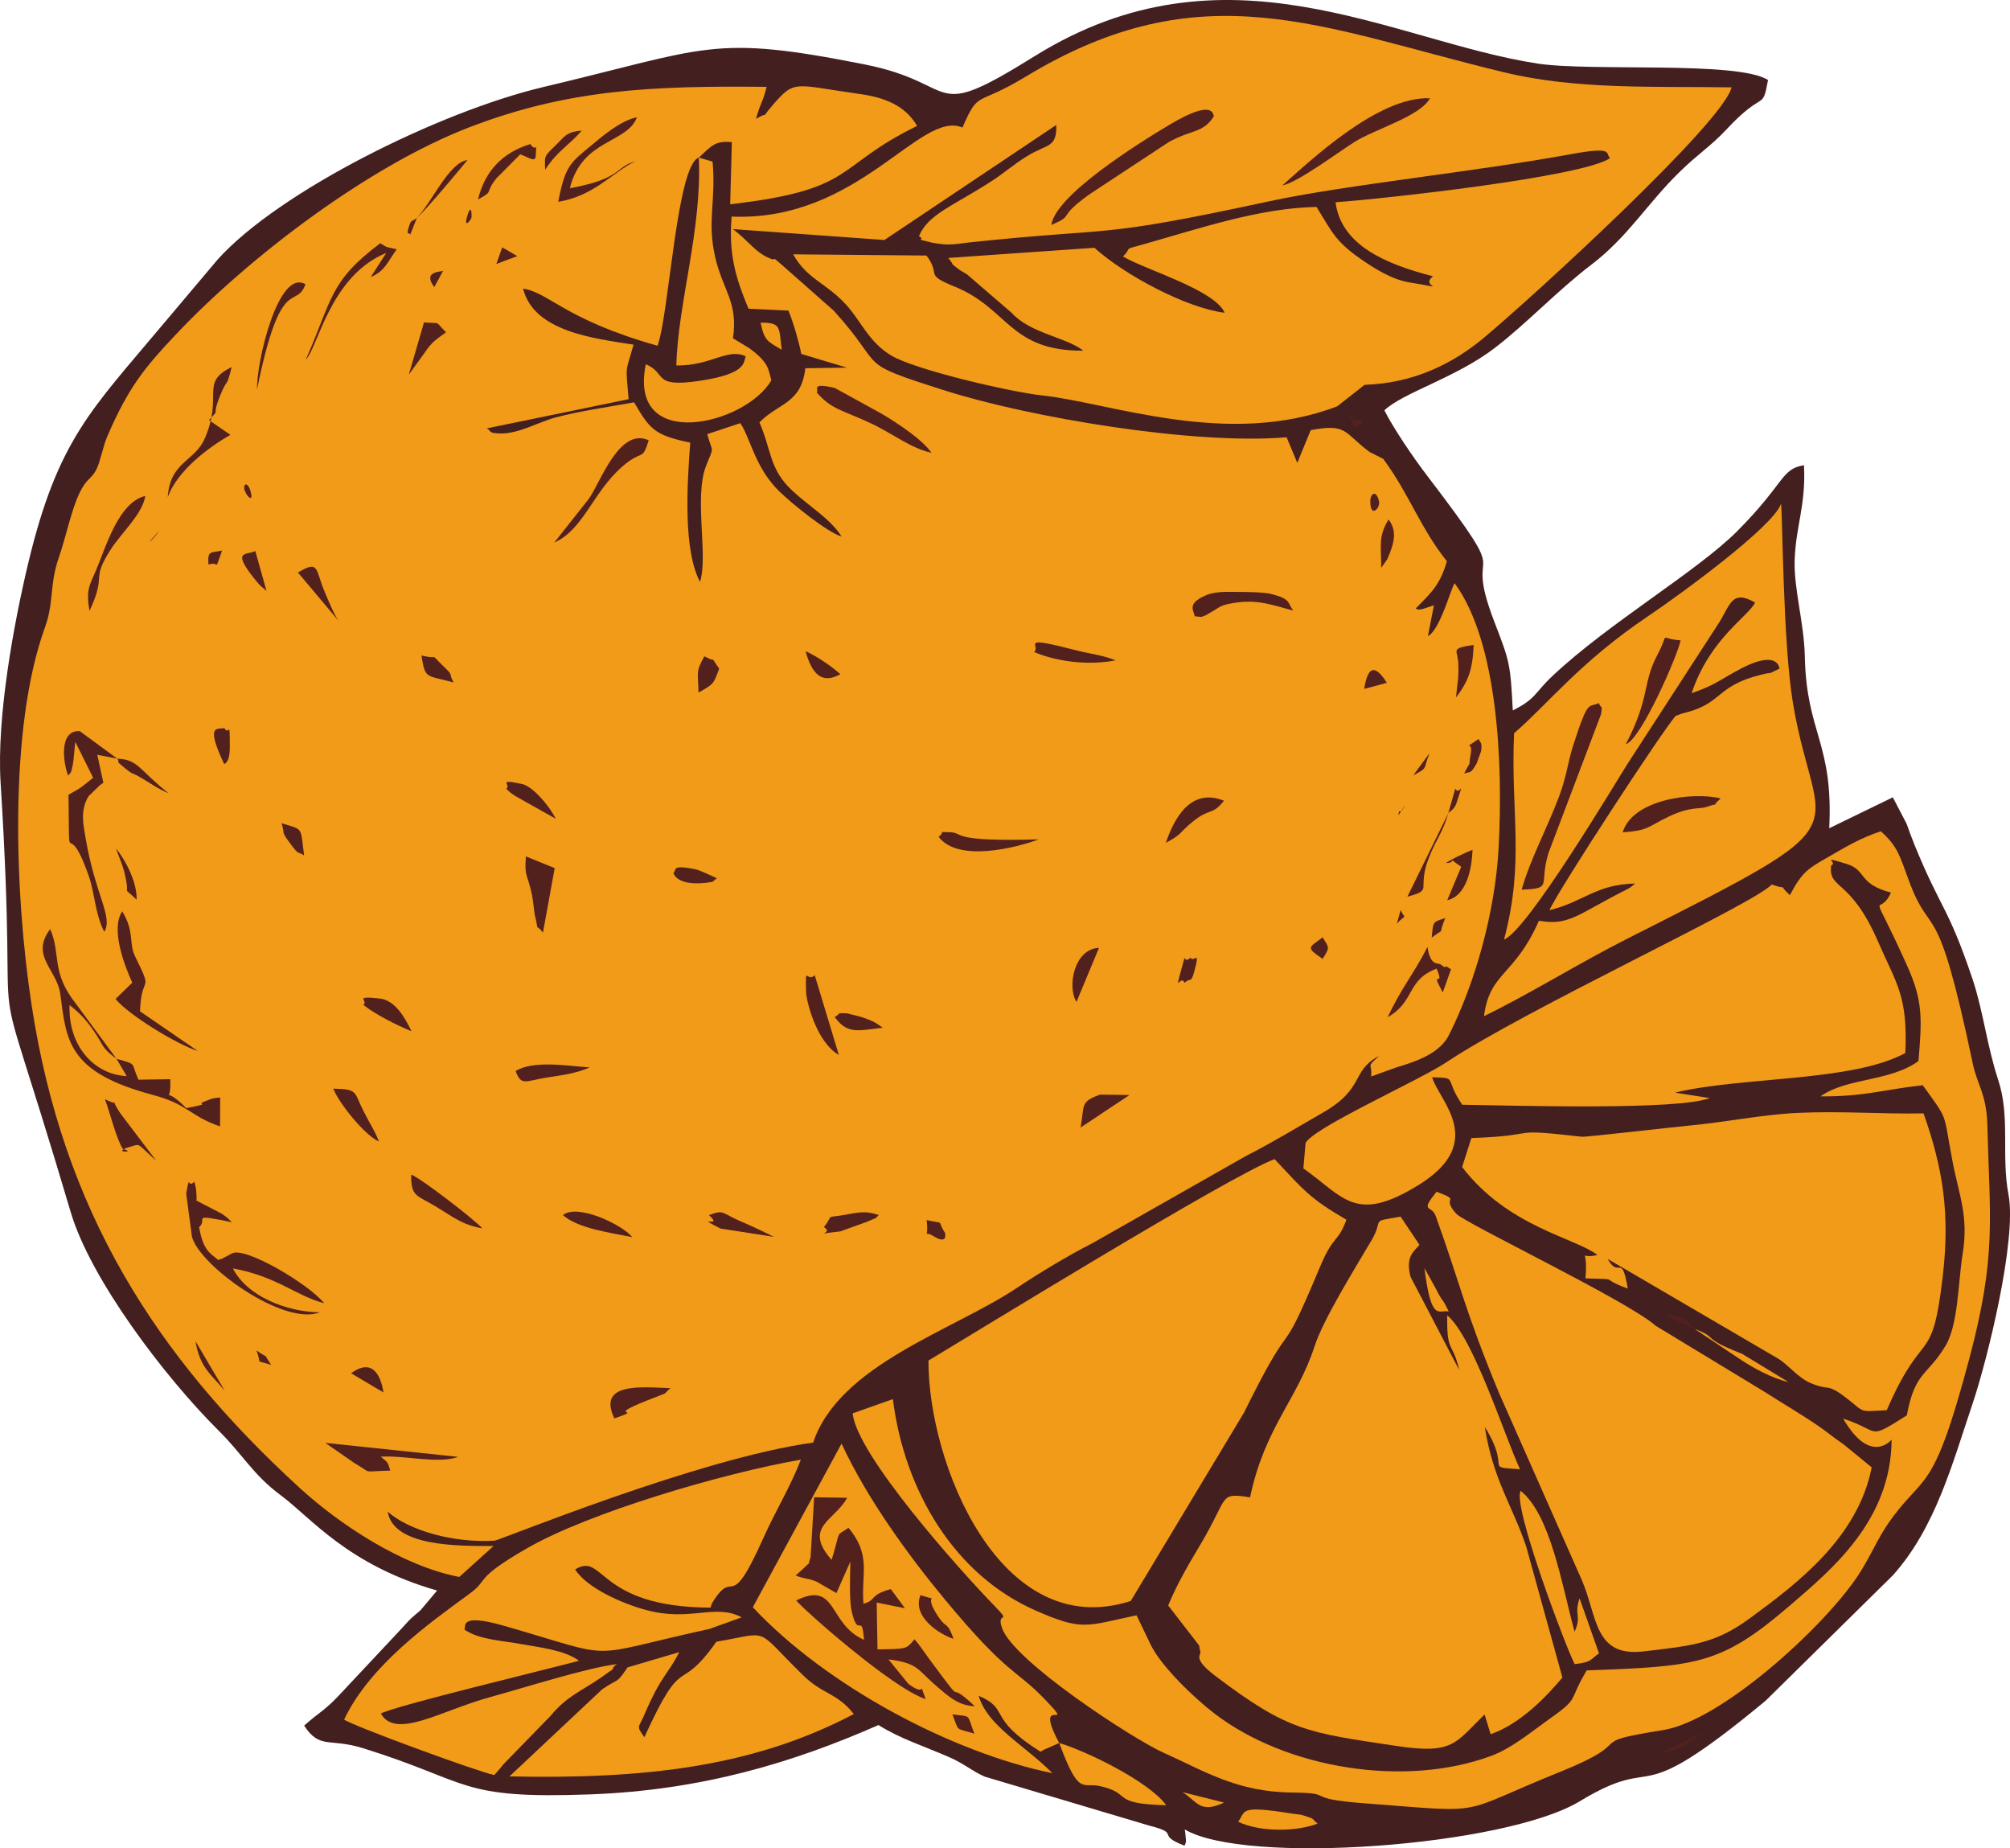 <svg version="1.1" id="图层_1" x="0px" y="0px" width="165.016px" height="151.707px" viewBox="0 0 165.016 151.707" enable-background="new 0 0 165.016 151.707" xml:space="preserve" xmlns="http://www.w3.org/2000/svg" xmlns:xlink="http://www.w3.org/1999/xlink" xmlns:xml="http://www.w3.org/XML/1998/namespace">
  <path fill="#441F20" d="M35.883,130.551l-1.354,1.613c-0.781,0.677-0.705,0.553-1.488,1.428l-5.247,5.6
	c-1.233,1.289-1.548,1.308-2.826,2.447c1.313,1.978,2.025,0.98,4.848,1.856c8.938,2.786,7.764,4.188,18.655,3.787
	c9.232-0.343,16.757-2.658,23.65-5.691c1.771,1.118,3.634,1.69,5.783,2.626c1.259,0.547,1.81,1.098,2.927,1.605l13.503,4.02
	c2.697,0.682,0.453,0.7,2.917,1.654c0.157-0.384,0.119-0.292,0.09-0.707c-0.167-2.279-0.659,0.83-0.09-0.637
	c4.965,2.968,26.308,1.399,32.432-2.299c6.926-4.184,3.883,1.19,15.282-8.27l10.433-10.279c3.498-3.906,4.867-9.125,6.546-14.091
	c1.198-3.544,3.653-13.45,2.949-17.162c-0.615-3.247,0.172-6.339-0.854-9.444c-0.917-2.781-1.229-5.661-2.099-8.246
	c-2.021-6.005-2.565-5.634-4.77-11.033c-0.273-0.675-0.391-1.021-0.641-1.713l-1.133-2.172l-5.22,2.537
	c0.351-7.01-1.866-7.785-2.003-14.065c-0.059-2.786-0.905-5.549-0.837-7.913c0.083-2.803,0.939-4.529,0.766-7.82
	c-1.922,0.327-1.52,1.438-5.477,5.41c-3.31,3.32-10.541,7.53-15.178,11.896c-1.488,1.402-1.315,1.85-3.25,2.822
	c-0.201-3.835-0.242-3.973-1.501-7.239c-2.837-7.351,2.202-1.907-5.58-12.092c-1.104-1.448-2.719-3.823-3.462-5.298
	c1.527-1.457,5.854-2.669,9.038-5.103c2.665-2.041,5.21-4.769,7.944-6.845c2.973-2.254,4.6-5.021,7.211-7.577
	c1.567-1.54,2.604-2.152,3.874-3.514c3.158-3.394,2.938-1.432,3.431-4.074c-2.491-1.596-14.516-0.674-18.925-1.351
	C114.263,3.379,100.674-5.177,84.942,4.61c-8.938,5.56-5.918,2.272-13.956,0.677c-12.564-2.49-12.783-1.364-26.408,1.864
	c-8.496,2.014-21.69,8.558-26.712,14.153l-4.511,5.347c-5.801,6.936-8.599,9.397-11.031,19.545
	c-1.187,4.956-2.609,12.646-2.274,18.05C1.688,90.57-1.617,74.441,5.811,99.51c1.628,5.484,7.686,13.49,12.148,17.926
	c2.003,1.987,2.821,3.615,5.076,5.284C25.53,124.564,28.51,128.439,35.883,130.551z" class="color c1"/>
  <g>
    <path fill="#F29B19" d="M101.65,149.525c0.673-0.892-0.017-1.373,4.484-0.658c0.455,0.072,0.519,0.029,0.933,0.16
		c0.999,0.316,0.554,0.218,1.104,0.652C106.459,150.355,103.408,150.389,101.65,149.525z" class="color c2"/>
    <path fill="#F29B19" d="M97.08,147.098l3.412,0.854C98.519,148.881,98.322,147.898,97.08,147.098z" class="color c2"/>
    <path fill="#F29B19" d="M86.958,143.066c2.159,0.629,7.374,3.149,8.786,5.107c-4.689-0.123-2.688-0.945-5.425-1.568
		C88.825,146.268,88.609,147.486,86.958,143.066z" class="color c2"/>
    <path fill="#F29B19" d="M52.901,142.589c3.308-7.235,2.688-3.284,5.913-7.839c4.537-0.762,3.012-1.271,7.104,2.745
		c1.64,1.608,2.766,1.417,4.178,3.192c-8.313,4.377-17.298,5.35-28.271,5.119l7.61-7.146c1.404-0.969,1.1-0.354,2.086-1.803
		l4.246-1.252c-0.947,1.867-1.469,1.877-2.859,5.121C52.418,141.887,52.213,141.609,52.901,142.589z" class="color c2"/>
    <path fill="#F29B19" d="M86.958,143.066l-1.176,0.513c-0.07,0.034-0.245,0.125-0.361,0.201c-4.496-2.837-2.429-3.448-5.072-4.589
		c0.703,2.451,3.696,3.998,6.056,6.351c-8.309-1.703-18.62-7.212-24.6-13.621l7.285-13.432c2.096,4.532,5.523,9.227,8.471,12.782
		c5.17,6.242,5.818,5.722,8.163,8.152C88.542,142.357,84.707,138.846,86.958,143.066z" class="color c2"/>
    <path fill="#F29B19" d="M124.845,122.371c2.445,1.966,3.355,7.613,4.423,11.563c0.62-1.365-0.08-1.332,0.412-2.742l1.595,4.52
		c-0.709,0.467-0.546,0.727-2,0.875C128.547,135.188,124.126,123.499,124.845,122.371z" class="color c2"/>
    <path fill="#F29B19" d="M58.322,131.954c-9.382-0.044-8.69-4.617-11.108-3.132c0.974,1.504,3.767,2.764,5.815,3.324
		c3.669,0.998,5.658-0.568,7.861,0.604l-2.629,0.947c-10.666,2.341-7.166,2.545-16.85-0.244c-3.877-1.118-3.09,0.127-3.295,0.299
		c1.256,0.846,3.016,0.889,4.671,1.193c1.49,0.273,3.544,0.48,4.75,1.367c-2.108,0.586-15.437,3.776-16.269,4.34
		c1.243,2.145,4.91-0.24,8.97-1.355c2.867-0.783,7.979-2.421,10.408-2.705c-0.101,0.105-0.245,0.124-0.303,0.313
		c-0.057,0.185-0.227,0.231-0.304,0.29l-0.641,0.461c-1.813,1.24-2.866,1.568-4.202,3.185l-3.881,3.984
		c-0.069,0.083-0.168,0.214-0.229,0.286l-0.507,0.584c-1.325-0.26-11.606-4.03-12.328-4.553c2.122-4.476,7.042-7.951,10.318-10.345
		c1.613-1.177,0.266-1.162,4.7-3.718c5.04-2.905,15.988-6.141,22.479-7.273c-0.841,2.205-2.05,4.139-3.08,6.439
		c-2.92,6.525-2.281,2.178-4.216,5.35C58.415,131.669,58.382,131.84,58.322,131.954z" class="color c2"/>
    <path fill="#F29B19" d="M139.133,109.08c2.008,0.754,0.394,0.677,3.895,2.046l3.801,2.31c-1.345-0.295-2.877-1.154-3.85-1.789
		L139.133,109.08z" class="color c2"/>
    <path fill="#F29B19" d="M116.939,104.08l0.91,1.636c0.703,1.402,0.45,0.601,1.089,1.931
		C118.135,107.452,117.518,108.648,116.939,104.08z" class="color c2"/>
    <path fill="#F29B19" d="M119.79,112.439c-0.532-2.369-1.037-1.321-0.973-4.479c2.157,1.824,4.72,9.955,5.972,12.635
		c-3.083-0.226-0.629,0.149-2.891-3.473c0.688,4.372,2.27,6.451,3.4,9.816l2.972,10.756c-1.249,1.479-3.379,3.771-5.892,4.652
		l-0.495-1.621c-2.434,2.351-2.545,3.285-7.225,2.584c-7.385-1.107-8.886-1.218-14.855-5.729c-1.934-1.46-1.189-1.727-1.253-1.967
		c-0.299-1.209,0.336,0.094-0.324-0.838l-2.322-3c0.818-1.945,1.682-3.372,2.69-5.073c2.33-3.929,1.429-4.19,4.033-3.802
		c1.226-5.788,3.859-7.973,5.295-12.397c0.73-2.246,3.343-6.43,4.688-8.72c1.065-1.821-0.245-1.465,2.376-1.924l1.548,2.315
		c-0.411,0.521-1.183,0.925-0.73,2.63L119.79,112.439z" class="color c2"/>
    <path fill="#F29B19" d="M92.831,131.408c-10.732,3.451-16.64-11.332-16.606-19.736c3.666-2.191,24.796-15.197,28.415-16.531
		c2.392,2.543,2.854,3.205,5.898,4.976c-0.698,1.897-1.065,1.237-2.151,3.827c-3.686,8.812-1.78,2.945-6.26,12.008L92.831,131.408z" class="color c2"/>
    <path fill="#F29B19" d="M117.939,97.816c2.183,0.839,0.265,0.313,1.621,1.811c0.697,0.771,14.092,7.155,16.387,9.205l8.895,5.393
		c1.613,1.039,3.089,1.879,4.53,2.881c0.698,0.483,1.202,0.92,1.98,1.445l2.309,1.889c-1.13,5.766-6.086,9.522-10.017,12.398
		c-2.837,2.076-4.693,2.236-8.72,2.71c-4.08,0.481-3.777-2.909-5.066-5.87l-6.79-15.337c-2.82-6.798-3.242-9.132-5.205-14.543
		C117.521,98.861,116.534,99.564,117.939,97.816z" class="color c2"/>
    <path fill="#F29B19" d="M120.035,95.792l0.761-2.382c6.008-0.206,2.588-0.848,9.063-0.108c0.375,0.04,7.479-0.794,8.797-0.913
		c2.924-0.268,5.913-0.889,8.833-1.039c3.635-0.178,6.89,0.105,10.429,0.036c1.601,4.521,2.18,8.229,1.577,13.374
		c-0.888,7.596-1.564,3.971-4.595,10.986c-2.35,0.135-1.76,0.207-3.238-0.936c-1.808-1.402-1.354-0.563-3.083-1.318
		c-0.95-0.419-1.708-1.395-2.531-1.938l-14.068-8.226c0.961,1.711,1.136-0.595,1.657,2.437c-2.583-0.937-0.364-0.726-3.476-0.839
		c0.26-2.804-0.71-1.495,0.987-1.919C129.274,101.575,123.832,100.723,120.035,95.792z" class="color c2"/>
    <path fill="#F29B19" d="M150.329,71.037c-0.229,2.027,1.572,0.989,3.856,6.251c1.512,3.487,2.451,4.438,2.238,9.142
		c-4.374,2.387-13.432,1.924-18.908,3.254l2.854,0.444c-2.552,1.008-15.62,0.626-20.321,0.55c-1.535-2.24-0.29-2.195-2.472-2.255
		c0.516,1.871,4.598,5.313-1.114,8.843c-5.196,3.207-6.121,1-9.457-1.363l0.177-2.074c0.553-1.234,9.324-5.145,11.526-6.616
		c6.605-4.405,25.392-13.061,26.74-14.612c1.693,0.578,0.263-0.284,1.494,0.874c1.04-1.977,1.548-2.203,3.156-3.135
		c1.508-0.871,2.649-1.556,4.309-2.108c1.415,1.252,1.571,2.072,2.315,4.07c1.885,5.083,2.234,0.667,5.238,15.002
		c0.371,1.764,1.129,2.483,1.195,5.025c0.199,7.708,0.771,10.716-1.465,19.135c-3.066,11.553-3.674,9.276-6.655,13.553
		c-0.919,1.32-1.544,2.883-2.539,4.369c-2.837,4.23-11.174,11.84-15.949,12.615c-6.877,1.115-1.762,0.732-8.425,3.416
		c-8.79,3.54-5.658,3.387-16.095,2.598c-5.25-0.396-2.188-0.846-5.891-0.883c-4.629-0.043-7.231-1.761-10.604-3.266
		c-2.521-1.129-12.362-7.537-13.275-10.254c-0.499-1.484,0.95-0.192-0.69-1.883c-2.826-2.912-11.255-12.349-11.564-15.723l3.3-1.168
		c0.956,7.602,5.104,14.447,11.71,17.35c3.901,1.715,4.137,1.265,8.295,0.396l1.184,2.464c0.928,1.829,3.585,4.349,5.22,5.604
		c5.939,4.544,15.662,6.089,22.72,3.467c1.685-0.63,3.229-1.928,4.515-2.84c2.88-2.045,1.668-1.409,3.318-4.174
		c9.088-0.328,11.026-0.45,16.727-5.363c3.471-2.985,8.269-6.983,8.305-13.578c-0.003,0-1.721,2.159-3.979-1.723
		c3.163,1.017,1.876,1.844,5.229-0.27c0.667-3.627,1.689-3.223,3.176-5.709c1.057-1.763,1.025-5.186,1.404-7.529
		c0.511-3.133-0.299-4.804-0.841-7.666c-0.79-4.166-0.281-3.188-2.429-6.188c-3.048,0.315-4.796,0.948-8.4,0.91
		c2.173-1.541,5.691-1.19,8.043-2.898c0.299-3.475,0.365-4.94-0.906-7.774c-3.258-7.252-2.388-3.738-1.351-6.051
		c-2.733-0.724-1.979-1.835-3.603-2.342C149.27,70.188,150.97,70.814,150.329,71.037z" class="color c2"/>
    <path fill="#F29B19" d="M121.833,83.405c0.467-3.642,2.498-3.251,4.508-7.832c2.458,0.431,3.156-0.505,6.924-2.421
		c0.733-0.371,0.541-0.288,0.981-0.634c-3.295,0.087-4.158,1.479-7.042,2.191c0.686-1.587,9.392-14.921,10.374-15.955l0.531-0.195
		c3.379-0.773,2.647-2.233,6.466-3.177c1.813-0.447-0.688,0.295,0.82-0.164l0.697-0.338c-0.018-0.015-0.065-1.788-3.711,0.294
		c-1.487,0.855-1.957,1.192-3.502,1.72c1.496-4.476,4.617-6.256,5.212-7.436c-1.995-1.137-2.021,0.254-3.096,1.86l-7.372,11.368
		c-1.014,1.594-8.197,13.662-10.144,14.433c1.713-6.455,0.533-10.391,0.823-16.935c2.837-2.45,5.407-5.843,11.012-9.615
		c2.598-1.749,10.274-7.342,10.906-9.22c0.127,0.829,0.151,11.426,0.976,16.353c1.907,11.444,6.553,9.168-13.539,19.315
		C129.582,79.076,125.66,81.542,121.833,83.405z" class="color c2"/>
    <path fill="#F29B19" d="M64.177,28.711c-1.163-0.691-1.433-0.744-1.734-2.229C64.156,26.486,63.942,26.829,64.177,28.711z" class="color c2"/>
    <path fill="#F29B19" d="M57.373,12.933l1.129,0.336c0.291,3.291-0.466,4.839,0.206,7.813c0.624,2.749,1.906,3.686,1.468,6.686
		l1.301,0.786c1.664,1.202,1.6,1.762,1.847,2.665c-2.13,3.671-11.797,5.961-10.305-1.321c1.767,0.731,0.48,1.926,4.312,1.376
		c4.023-0.582,3.688-1.536,3.894-2.027c-1.512-0.715-2.848,0.797-5.699,0.75C55.647,24.934,57.639,18.851,57.373,12.933z" class="color c2"/>
    <path fill="#F29B19" d="M57.373,12.933c-1.821,0.615-2.426,12.763-3.39,15.446c-7.61-2.145-8.894-4.362-11.038-4.689
		c0.867,3.514,5.763,4.085,9.068,4.599c-0.675,2.393-0.651,1.569-0.405,4.476l-11.647,2.398c0.474,0.259,0.063,0.379,1.081,0.415
		c1.488,0.059,3.22-0.957,4.577-1.317c2.032-0.536,4.497-0.882,6.438-1.238c1.271,2.167,1.646,2.705,4.609,3.307
		c-0.264,3.594-0.578,8.812,0.801,11.426c0.691-2.104-0.507-6.947,0.503-9.532c0.667-1.708,0.562-0.911,0.091-2.59l2.717-0.902
		c0.812,1.18,1.209,3.677,3.216,5.614c1,0.966,3.844,3.303,5.097,3.695c-0.909-1.46-2.645-2.461-4.044-3.768
		c-1.908-1.773-1.693-3.304-2.701-5.604c1.618-1.638,3.43-1.519,3.771-4.445l3.412-0.048l-3.743-1.125
		c-0.2-1.002-0.645-2.557-1.057-3.557l-3.279-0.157c-1.067-2.561-1.639-4.481-1.385-7.56c10.435,0.438,15.476-8.79,18.952-7.308
		c1.368-3.135,1.053-1.667,5.163-4.161c14.552-8.827,24.223-4.01,39.317-0.368c5.973,1.441,12.368,1.133,18.657,1.229
		c-0.604,2.812-16.137,17.05-20.321,20.548c-2.542,2.123-5.741,3.736-9.803,3.871l-2.25,1.763c-9,3.438-18.589-0.288-24.21-0.892
		c-2.607-0.281-10.479-2.116-12.402-3.277c-1.855-1.114-2.472-2.826-3.707-4.174c-1.652-1.81-3.198-2.083-4.343-4.133l10.946,0.1
		c1.24,1.656-0.264,1.503,2.307,2.548c4.454,1.811,4.476,5.287,10.567,5.262c-1.423-1.125-4.319-1.395-5.874-3.099l-3.688-3.179
		c-0.13-0.08-0.527-0.299-0.65-0.393c-0.877-0.688-0.212-0.106-0.87-0.943l11.993-0.835c2.512,2.27,7.581,4.952,10.696,5.335
		c-0.852-1.9-6.444-3.496-8.353-4.62c0.871-0.842-0.206-0.467,1.784-1.027c4.548-1.286,9.461-2.956,14.108-3.04
		c1.235,1.984,1.512,2.799,3.595,4.249c1.1,0.765,2.563,1.714,4.05,1.951c3.638,0.583,0.731,0.371,1.923-0.505
		c-3.78-0.977-7.552-2.506-8.007-6.081c3.892-0.271,20.285-2.072,22.54-3.619c-0.432-0.351,0.438-0.998-3.219-0.325
		c-7.813,1.438-18.461,2.51-24.779,3.87c-14.517,3.132-12.309,2.065-24.662,3.38c-0.754,0.08-1.238,0.2-2.022,0.149
		c-0.228-0.015-0.78-0.088-0.94-0.124c-1.844-0.444-0.415-0.116-1.118-0.543c0.739-1.795,2.729-2.432,5.953-4.515
		c1.105-0.714,1.77-1.344,2.896-2.039c1.711-1.053,2.47-0.663,2.425-2.577L72.61,19.699l-12.448-0.896
		c1.333,0.979,1.82,1.945,3.156,2.45c0.485,0.187-0.123-0.382,0.937,0.546l4.2,3.707c4.444,4.901,1.51,4.133,9.202,6.573
		c6.872,2.177,20.333,4.46,27.97,3.812l0.877,2.102l1.101-2.684c3.022-0.579,2.709,0.207,4.835,1.791l1.122,0.564
		c2.173,2.953,3.028,5.658,5.222,8.399c-0.538,1.908-1.268,2.575-2.561,3.886c0.327,0.158,0.438,0.091,1.501-0.273l-0.495,2.538
		c1.004-0.513,1.89-3.943,2.195-4.34c3.531,4.799,3.997,14.747,3.604,21.811c-0.282,5.051-1.857,10.874-4.079,15.285
		c-0.754,1.501-2.708,2.167-4.301,2.638l-2.082,0.75c0.117-1.184-0.475-0.651,0.651-1.683c-2.355,1.245-1.086,2.634-4.649,4.671
		c-2.163,1.238-3.89,2.313-6.303,3.551l-12.573,7.139c-2.01,1.021-4.472,2.512-6.189,3.662c-5.262,3.521-14.58,6.285-16.746,12.708
		c-9.428,1.296-25.722,8.024-26.154,8.051c-3.371,0.207-7.031-0.831-8.772-2.378c0.468,2.873,5.747,2.818,8.688,2.818l-2.813,2.537
		c-4.704-0.896-9.89-4.361-13.102-7.305C12.774,111.3,5.18,99.391,2.595,82.5c-1.361-8.89-1.931-22.642,1.091-30.987
		c0.767-2.111,0.354-3.495,1.154-5.786c0.579-1.657,1.009-3.834,1.657-5.195c0.673-1.417,0.976-1.097,1.449-2.069
		c0.281-0.582,0.528-1.853,0.834-2.574c1.744-4.1,3.149-5.76,5.519-8.287c6.108-6.51,16.006-13.99,24.228-17.153
		c8.107-3.121,15.016-3.42,24.41-3.321c-0.37,1.449-0.387,0.986-0.877,2.627c1.397-0.803,0.146,0.305,1.339-1.084
		c1.88-2.173,1.708-1.725,7.231-0.949c1.908,0.266,3.675,0.9,4.66,2.614c-6.883,3.368-4.899,5.222-15.344,6.431l0.137-5.105
		C58.708,11.56,58.479,11.906,57.373,12.933z" class="color c2"/>
  </g>
  <g>
    <path fill="#53211D" d="M136.256,143.939l3.528-1.722C138.818,142.939,138.051,143.627,136.256,143.939z" class="color c3"/>
    <path fill="#53211D" d="M139.133,109.08l-2.265-1.042C138.334,107.936,138.16,108.184,139.133,109.08z" class="color c3"/>
    <path fill="#53211D" d="M111.056,34.667c-0.008-1.311-0.842-0.079,0.466-0.219c0.014,0,0.143,0.008,0.148,0.012
		C112.242,34.573,111.059,35.608,111.056,34.667z" class="color c3"/>
    <path fill="#53211D" d="M66.545,127.831c-0.315,0.842,0.127,0.202-0.463,0.791c-0.054,0.055-0.188,0.179-0.246,0.233l-0.515,0.459
		c0.888,0.35,0.954,0.188,1.722,0.51l1.625,0.936l1.144-2.586c-0.015,0.983-0.102,3.143,0.099,4.035
		c0.55,2.43,0.845,0.011,1.021,2.385c-2.961-1.281-2.178-4.9-5.564-3.229c0.455,0.621,7.895,7.234,10.63,8.094
		c-0.692-1.787,0.227-0.016-1.425-1.252l-1.631-2.002c2.352,0.281,2.432,0.857,3.654,1.938c1.37,1.2,2.071,1.834,3.432,1.903
		c-2.745-2.593-0.285,0.79-3.824-3.991c-0.371-0.502-0.725-1.066-1.125-1.504c-0.702,0.835-0.615,0.783-3.04,0.83l-0.065-3.842
		l2.318,0.466l-1.16-1.575c-1.816,0.498-1.133,0.906-2.242,1.205c-0.213-2.41,0.685-3.937-1.231-6.234
		c-1.097,0.791-0.575-0.059-1.383,2.637c-2.395-2.723,0.27-3.225,1.272-5.1l-2.708-0.045L66.545,127.831z" class="color c3"/>
    <path fill="#53211D" d="M9.564,86.904l0.838,1.421c-2.738-0.123-4.824-2.567-4.688-5.833c0.711,0.574,1.263,1.093,1.892,1.994
		C8.614,85.921,8.242,85.921,9.564,86.904z M9.564,86.904l-3.349-4.543c-2.069-2.61-1.192-4.09-2.097-6.101
		c-1.664,2.222,0.568,3.304,0.834,5.345c0.5,3.793,0.587,6.395,7.563,8.256c2.987,0.798,2.983,1.701,5.552,2.597l0.009-2.377
		c-0.743,0.062-0.77,0.142-1.127,0.269c-1.154,0.416,0.771,0.135-1.659,0.604c-2.166-2.188-1.19,0.146-1.317-2.374l-2.607,0.04
		C10.7,87.141,11.326,87.415,9.564,86.904z" class="color c3"/>
    <path fill="#53211D" d="M16.133,98.546c0.022-0.096,0.015-1.071-0.186-1.549c-0.582,0.623-0.329-0.819-0.662,0.966l0.469,3.527
		c0.599,2.396,7.56,7.398,10.498,6.223c-2.705-0.023-5.964-1.311-7.133-3.604c3.629,0.67,5.162,2.242,7.494,2.861
		c-1.232-1.555-6.461-4.66-7.554-4.097l-0.834,0.444c-0.505,0.076-0.018,0.299-0.682-0.2c-0.841-0.626-1.025-1.489-1.196-2.396
		c0.791-0.675-0.871-1.13,2.688-0.4c-0.346-0.321-0.257-0.317-0.836-0.703L16.133,98.546z" class="color c3"/>
    <path fill="#53211D" d="M9.627,62.272l-3.082-2.265c-1.729-0.08-1.364,2.604-0.945,3.666c0.223-0.378,0.195-0.008,0.386-0.95
		c0.063-0.32,0.139-1.394,0.196-1.831l1.464,2.945c-1.029,0.822-0.797,0.71-2.023,1.395c0.104,7.082-0.233,1.25,1.683,6.722
		c0.469,1.34,0.49,3.033,1.253,4.53c0.75-1.202-0.747-3.037-1.531-7.694c-0.185-1.089-0.469-2.283,0.249-3.444l0.946-0.914
		c0.049-0.04,0.179-0.12,0.263-0.186l-0.499-2.294L9.627,62.272z" class="color c3"/>
    <path fill="#53211D" d="M86.313,18.464c2.021-0.863,0.313-0.481,3.092-2.49l6.535-4.305c1.916-1.063,2.833-0.721,3.725-2.14
		c-0.108-0.074,0.073-1.512-3.671,0.72C93.297,11.859,86.644,16.046,86.313,18.464z" class="color c3"/>
    <path fill="#53211D" d="M124.925,73.02c2.651-0.087,1.372-0.378,2.214-3.039l4.305-11.361c0.127-0.838,0.011-0.405-0.192-0.917
		c-0.822,0.455-0.815-0.532-2.095,3.477c-0.477,1.493-0.521,2.486-1.168,4.213C126.981,68.065,125.623,70.538,124.925,73.02z" class="color c3"/>
    <path fill="#53211D" d="M105.279,15.217c1.206-0.197,4.581-2.725,5.929-3.569c1.68-1.056,5.399-2.104,6.188-3.583
		C113.142,7.883,107.531,13.232,105.279,15.217z" class="color c3"/>
    <path fill="#53211D" d="M10.86,80.66l-1.376,1.333c1.104,1.354,5.144,3.778,6.747,4.268l-4.737-3.252
		c0.108-3.196,1.161-1.332-0.399-4.5c-0.547-1.106-0.021-2.003-1.062-3.711C9.063,76.272,10.223,79.254,10.86,80.66z" class="color c3"/>
    <path fill="#53211D" d="M67.04,32.203c1.269,1.445,2.028,1.402,4.468,2.55c1.797,0.84,3.216,2.024,4.971,2.417
		c-0.731-1.06-2.657-2.359-4.137-3.233l-3.81-2.094C66.405,31.35,67.314,32.049,67.04,32.203z" class="color c3"/>
    <path fill="#53211D" d="M133.474,61.088c1.249-0.397,4.244-7.25,4.501-8.528c-1.892-0.131-0.849-0.808-1.907,1.191
		C134.81,56.125,135.494,57.214,133.474,61.088z" class="color c3"/>
    <path fill="#53211D" d="M133.22,68.316c2.162-0.138,2.097-0.498,3.798-1.3c1.767-0.838,2.498-0.586,3.08-0.783
		c1.397-0.473,0.151,0.175,1.169-0.699C138.936,64.965,134.016,65.625,133.22,68.316z" class="color c3"/>
    <path fill="#53211D" d="M26.703,118.43l2.413,1.672c1.537,0.873,0.438,0.67,2.925,0.604c-0.226-0.771-0.196-0.652-0.786-1.145
		c2.021-0.115,4.715,0.616,6.357,0.017L26.703,118.43z" class="color c3"/>
    <path fill="#53211D" d="M45.506,44.532c2.411-1.067,3.156-4.129,5.591-6.241c1.686-1.467,1.603-0.359,2.16-2.151
		c-2.416-1.115-3.978,3.491-4.914,4.803c-0.063,0.087-0.159,0.199-0.226,0.283L45.506,44.532z" class="color c3"/>
    <path fill="#53211D" d="M44.578,76.545l0.961-5.29l-2.362-0.962c-0.146,1.719,0.145,1.453,0.497,3.164
		c0.096,0.475,0.188,1.471,0.234,1.66C44.326,76.805,43.819,75.605,44.578,76.545z" class="color c3"/>
    <path fill="#53211D" d="M98.086,50.583l0.546,0.055c0.551-0.185,0.43-0.2,0.819-0.403c0.626-0.336,0.636-0.548,1.762-0.732
		c2.072-0.344,3.153,0.149,4.956,0.608c-0.502-0.688-0.193-0.944-1.8-1.358c-0.589-0.152-2.021-0.164-2.689-0.168
		c-0.853,0-1.868-0.069-2.651,0.267C97.437,49.528,97.977,50.048,98.086,50.583z" class="color c3"/>
    <path fill="#53211D" d="M45.827,16.567c2.971-0.499,4.402-2.377,6.329-3.338c-1.721,0.52-1.072,1.434-5.371,2.221
		c0.989-4.053,4.711-3.667,5.505-5.822c-1.387,0.263-2.993,1.686-3.816,2.367C46.791,13.378,46.387,13.669,45.827,16.567z" class="color c3"/>
    <path fill="#53211D" d="M13.771,40.803c0.768-2.123,3.255-4.031,5.146-5.112l-1.761-1.209c1.053-1.146,0.102,0.004,0.928-2.035
		c0.644-1.584,0.463-0.441,0.937-2.315c-2.65,1.281-0.667,2.305-2.209,5.852C15.97,37.917,13.974,37.854,13.771,40.803z" class="color c3"/>
    <path fill="#53211D" d="M7.346,50.143c1.465-3.121,0.063-2.429,1.748-5.047c0.933-1.445,2.61-2.909,2.832-4.388
		c-2.222,0.51-3.302,4.384-4.025,6.06C7.325,48.105,7.055,48.411,7.346,50.143z" class="color c3"/>
    <path fill="#53211D" d="M68.869,86.594l-1.981-6.55c-0.663,0.647-0.783-1.005-0.709,1.412
		C66.195,82.086,66.986,85.509,68.869,86.594z" class="color c3"/>
    <path fill="#53211D" d="M77.055,68.68c1.579,2.119,6.346,0.917,8.225,0.215c-7.604,0.215-6.016-0.575-7.352-0.589
		C76.839,68.294,77.706,68.218,77.055,68.68z" class="color c3"/>
    <path fill="#53211D" d="M113.926,83.489c2.261-1.274,1.535-3.063,4.021-3.982c0.73,1.767-0.653-0.149,0.502,1.95l0.678-1.902
		c-0.205-0.096-0.404-0.308-0.468-0.201c-0.058,0.105-0.297-0.136-0.373-0.183c-0.259-0.174-0.86,0.156-1.093-1.448
		C116.029,80.018,115.126,80.939,113.926,83.489z" class="color c3"/>
    <path fill="#53211D" d="M50.436,116.42c2.874-0.966-1.516,0.127,3.524-1.795c1.006-0.383,0.47-0.189,1.086-0.682
		C52.609,113.838,49.023,113.467,50.436,116.42z" class="color c3"/>
    <path fill="#53211D" d="M39.604,100.825c-0.711-0.778-5.102-4.158-5.849-4.414c-0.021,1.847,0.439,1.653,2.079,2.651
		C37.303,99.954,37.922,100.516,39.604,100.825z" class="color c3"/>
    <path fill="#53211D" d="M25.105,29.52c0.983-0.955,1.992-6.879,6.604-8.758l-1.271,1.977c1.161-0.498,1.343-1.175,2.13-2.279
		c-0.977-0.229-0.71-0.102-1.348-0.495C27.029,23.104,27.301,24.542,25.105,29.52z" class="color c3"/>
    <path fill="#53211D" d="M95.711,69.18c1.398-0.736,1.048-0.802,2.232-1.756c1.416-1.147,1.559-0.456,2.542-1.701
		C97.711,64.606,96.366,67.253,95.711,69.18z" class="color c3"/>
    <path fill="#53211D" d="M84.901,53.518c1.765,0.758,4.376,1.136,6.688,0.685c-1-0.419-2.043-0.521-3.179-0.812
		C83.513,52.131,85.486,52.965,84.901,53.518z" class="color c3"/>
    <path fill="#53211D" d="M42.332,87.906c0.463,1.289,0.822,0.798,2.669,0.52c1.332-0.195,2.365-0.355,3.415-0.814
		C46.58,87.495,43.842,87,42.332,87.906z" class="color c3"/>
    <path fill="#53211D" d="M10.093,94.314c1.273,0.31-1.194,0.316,0.67-0.209c0.801-0.225,0.426-0.293,2.064,1.166L9.95,91.475
		c-1.144-1.646,0.134-0.515-1.332-1.254C9.058,91.438,9.575,93.542,10.093,94.314z" class="color c3"/>
    <path fill="#53211D" d="M31.112,93.695c-0.399-1.002-0.681-1.34-1.253-2.465c-0.837-1.639-0.426-1.824-2.494-1.875
		C27.747,90.422,29.893,93.165,31.112,93.695z" class="color c3"/>
    <path fill="#53211D" d="M39.24,16.372c1.405-0.754,0.491-0.453,1.515-1.734l1.954-1.969c0.551,0.174,1.232,0.706,1.27,0.174
		c0.09-1.417,0.058-0.244-0.438-1.02C41.214,12.541,39.809,14.063,39.24,16.372z" class="color c3"/>
    <path fill="#53211D" d="M46.213,99.736c1.271,1.113,3.878,1.428,5.691,1.813C51.213,100.596,47.422,98.736,46.213,99.736z" class="color c3"/>
    <path fill="#53211D" d="M88.713,92.548l4.017-2.669l-2.409-0.036C88.648,90.443,89.051,90.673,88.713,92.548z" class="color c3"/>
    <path fill="#53211D" d="M29.835,82.484c0.94,0.755,2.745,1.675,3.947,2.16c-0.558-1.17-1.365-2.554-2.611-2.686
		C28.929,81.723,30.285,82.105,29.835,82.484z" class="color c3"/>
    <path fill="#53211D" d="M67.638,100.723c0.945,0.567-1.319,0.651,1.346,0.35l2.168-0.778c1.325-0.558,0.551-0.239,1.001-0.558
		c-0.896-0.313-1.409-0.287-2.529-0.072C67.554,100.057,68.566,99.536,67.638,100.723z" class="color c3"/>
    <path fill="#53211D" d="M33.563,30.746l1.303-1.798c0.591-0.893,0.946-1.081,1.753-1.675c-1.003-0.972-0.299-0.692-1.811-0.809
		L33.563,30.746z" class="color c3"/>
    <path fill="#53211D" d="M88.377,82.236l1.848-4.438C88.17,77.881,87.596,81.016,88.377,82.236z" class="color c3"/>
    <path fill="#53211D" d="M21.106,31.952c1.963-9.689,3.189-6.456,3.973-8.622C22.829,22.007,21.029,29.836,21.106,31.952z" class="color c3"/>
    <path fill="#53211D" d="M41.56,64.737c0.331,0.303,0.262,0.303,0.841,0.655l3.226,1.814c-0.57-1.147-1.937-2.674-2.745-2.849
		C40.708,63.888,42.021,64.426,41.56,64.737z" class="color c3"/>
    <path fill="#53211D" d="M60.773,100.23c-1.537-0.65-1.296-0.979-2.57-0.494c1.299,1.166-1.423-0.12,0.946,1.104l4.388,0.682
		C62.874,101.182,61.698,100.625,60.773,100.23z" class="color c3"/>
    <path fill="#53211D" d="M118.687,70.838c1.09-0.006-0.126-0.662,1.274,0.307l-1.145,2.742c1.573-0.342,2.028-2.561,2.072-4.136
		C120.078,70.09,119.288,70.458,118.687,70.838z" class="color c3"/>
    <path fill="#53211D" d="M78.288,134.518c-0.539-1.481-0.562-0.795-1.22-1.768c-1.508-2.227,0.419-1.184-1.501-1.82
		C74.85,132.704,77.158,134.168,78.288,134.518z" class="color c3"/>
    <path fill="#53211D" d="M119.536,57.244c0.938-1.224,1.383-2.222,1.445-4.312c-1.981,0.306-1.301,0.386-1.259,1.512
		C119.772,55.794,119.652,55.911,119.536,57.244z" class="color c3"/>
    <path fill="#53211D" d="M24.461,46.993l3.474,4.133c-0.41-0.411-0.958-1.795-1.279-2.545C25.869,46.727,26.232,45.93,24.461,46.993
		z" class="color c3"/>
    <path fill="#53211D" d="M57.345,56.85c1.232-0.714,1.216-0.641,1.698-1.97c-0.888-1.235-0.021-0.357-1.216-1.013
		C57.1,55.182,57.313,55.077,57.345,56.85z" class="color c3"/>
    <path fill="#53211D" d="M68.525,83.47c1.049,1.476,1.977,1.101,3.948,0.886c-0.651-0.483-0.999-0.638-1.841-0.906
		c-0.014-0.004-1.103-0.283-1.116-0.283C68.518,83.146,69.115,83.172,68.525,83.47z" class="color c3"/>
    <path fill="#53211D" d="M55.283,71.64c0,0,0.195,1.089,2.65,0.823c0.899-0.099,0.459-0.105,0.933-0.37
		c-0.349-0.15-1.352-0.657-1.792-0.747C54.963,70.922,55.611,71.469,55.283,71.64z" class="color c3"/>
    <path fill="#53211D" d="M37.24,56.016c-0.494-0.893,0.11-0.423-0.873-1.368c-1.187-1.145-0.176-0.464-1.767-0.846
		C34.925,55.78,34.922,55.379,37.24,56.016z" class="color c3"/>
    <path fill="#53211D" d="M18.408,62.72c0.021-0.041,0.466-0.073,0.459-1.427c-0.007-2.467-0.033-0.784-0.459-1.549
		C18.047,59.957,16.711,59.172,18.408,62.72z" class="color c3"/>
    <path fill="#53211D" d="M68.996,55.335c-0.734-0.648-1.92-1.472-2.861-1.886C66.644,55.295,67.455,56.203,68.996,55.335z" class="color c3"/>
    <path fill="#53211D" d="M21.879,48.5l-0.919-3.272c-0.693,0.36-1.989-0.124-0.094,2.249C21.468,48.228,21.417,48.089,21.879,48.5z" class="color c3"/>
    <path fill="#53211D" d="M113.394,46.607l0.502-0.71c0.647-1.471,0.769-2.349,0.104-3.263
		C113.135,44.04,113.394,44.791,113.394,46.607z" class="color c3"/>
    <path fill="#53211D" d="M24.966,70.216c-0.314-2.432-0.035-2.071-1.854-2.649c0.328,1.016-0.104,0.553,0.685,1.63
		C24.631,70.349,24.443,69.82,24.966,70.216z" class="color c3"/>
    <path fill="#53211D" d="M28.822,112.716l2.662,1.577C31.24,112.771,30.52,111.479,28.822,112.716z" class="color c3"/>
    <path fill="#53211D" d="M44.756,13.931c1.014-1.565,1.978-2.013,3.006-3.212c-1.198,0.113-1.306,0.364-1.999,1.063
		C44.683,12.869,44.702,12.646,44.756,13.931z" class="color c3"/>
    <path fill="#53211D" d="M118.898,66.754l-3.354,6.845c2.17-0.586,0.77-0.524,1.715-3.059
		C117.879,68.876,118.403,68.477,118.898,66.754z" class="color c3"/>
    <path fill="#53211D" d="M9.627,62.272c0.33,0.448-0.337-0.004,0.622,0.772c0.78,0.633,0.399,0.261,1.229,0.734
		c0.902,0.521,1.385,0.918,2.371,1.337C11.344,63.141,11.378,62.348,9.627,62.272z" class="color c3"/>
    <path fill="#53211D" d="M97.249,80.67c0.486-0.455,0.529,0.055,0.781-0.865c0.546-2.018,0-0.74-0.286-1.199
		c-0.707,0.611-0.305-0.713-0.697,0.729C96.355,81.854,96.917,79.907,97.249,80.67z" class="color c3"/>
    <path fill="#53211D" d="M120.201,63.492c0.539-0.2,0.502,0.095,1.037-0.849c0.023-0.044,0.361-0.986,0.365-1.009
		c0.083-0.786-0.062-0.598-0.212-0.983c-1.412,1.013-0.417,0.012-0.651,1.254C120.478,63.288,120.933,62.042,120.201,63.492z" class="color c3"/>
    <path fill="#53211D" d="M34.232,17.864c0.608-0.466,3.821-4.308,4.141-4.727C36.85,13.337,35.453,16.629,34.232,17.864z" class="color c3"/>
    <path fill="#53211D" d="M9.524,69.638c0.353,1.037,0.589,1.354,0.825,2.592c0.266,1.388-0.33,0.46,0.866,1.613
		C11.26,72.394,10.299,70.595,9.524,69.638z" class="color c3"/>
    <path fill="#53211D" d="M111.999,56.548l1.86-0.503C112.996,54.669,112.308,54.475,111.999,56.548z" class="color c3"/>
    <path fill="#53211D" d="M77.597,101.217c-0.776-1.208,0.111-0.695-1.522-1.076c0.211,1.816-0.404,0.731,0.572,1.328
		C77.84,102.201,77.577,101.225,77.597,101.217z" class="color c3"/>
    <path fill="#53211D" d="M78.188,140.713c0.596,1.512,0.177,1.068,1.808,1.588C79.337,140.616,79.82,140.939,78.188,140.713z" class="color c3"/>
    <path fill="#53211D" d="M108.584,78.705c0.625-0.987,0.527-0.907,0-1.766C107.454,77.801,107.15,77.729,108.584,78.705z" class="color c3"/>
    <path fill="#53211D" d="M18.452,114.155l-2.403-4.07C16.428,112.309,17.319,112.764,18.452,114.155z" class="color c3"/>
    <polygon fill="#53211D" points="40.748,21.668 42.466,21.021 41.23,20.303 	" class="color c3"/>
    <path fill="#53211D" d="M17.116,46.338c0.979-0.329,0.422,0.738,1.12-1.146C17.258,45.391,17.032,45.172,17.116,46.338z" class="color c3"/>
    <path fill="#53211D" d="M117.54,76.957c1.249-0.933,0.426,0.004,1.117-1.609C117.591,75.711,117.676,75.598,117.54,76.957z" class="color c3"/>
    <path fill="#53211D" d="M112.501,41.076c-0.04,1.519,0.841,0.651,0.714,0.073C112.996,40.159,112.515,40.523,112.501,41.076z" class="color c3"/>
    <path fill="#53211D" d="M118.898,66.754c0.152-0.187,0.499-0.295,0.685-0.863c0.726-2.232,0.2-0.447-0.104-1.173L118.898,66.754z" class="color c3"/>
    <path fill="#53211D" d="M35.656,23.562l0.721-1.332C36.091,22.328,34.684,22.288,35.656,23.562z" class="color c3"/>
    <path fill="#53211D" d="M21.049,110.845c0.519,1.257-0.248,0.702,1.217,1.188C21.461,110.855,22.254,111.682,21.049,110.845z" class="color c3"/>
    <path fill="#53211D" d="M116.022,63.645c1.256-0.703,0.761-0.354,1.335-1.821L116.022,63.645z" class="color c3"/>
    <path fill="#53211D" d="M20.05,40.089c0.061,0.532,0.87,1.388,0.495,0.153C20.355,39.613,20.003,39.656,20.05,40.089z" class="color c3"/>
    <path fill="#53211D" d="M34.232,17.864c-0.403,0.386-0.463,0.088-0.666,0.754c-0.236,0.782-0.003,0.39,0.117,0.634L34.232,17.864z" class="color c3"/>
    <path fill="#53211D" d="M38.311,17.907c-0.213,0.861,0.397,0.128,0.404-0.098C38.736,16.936,38.522,17.073,38.311,17.907z" class="color c3"/>
    <path fill="#53211D" d="M114.683,75.806c0.787-0.859,0.712-0.241,0.304-1.11L114.683,75.806z" class="color c3"/>
    <path fill="#53211D" d="M12.582,44.186c-0.195,0.232-0.516,0.518,0.021-0.098C13.189,43.41,13.073,43.604,12.582,44.186z" class="color c3"/>
    <path fill="#53211D" d="M114.803,66.928l0.556-0.858C114.874,67.083,114.89,66.171,114.803,66.928z" class="color c3"/>
    <path fill="#53211D" d="M118.315,63.233l1.49-1.288L118.315,63.233z" class="color c3"/>
    <path fill="#53211D" d="M121.211,115.998l-0.569-2.035L121.211,115.998z" class="color c3"/>
    <path fill="#53211D" d="M9.524,69.638l-0.263-1.289L9.524,69.638z" class="color c3"/>
    <path fill="#53211D" d="M16.684,40.04l0.429-1.683L16.684,40.04z" class="color c3"/>
  </g>
</svg>